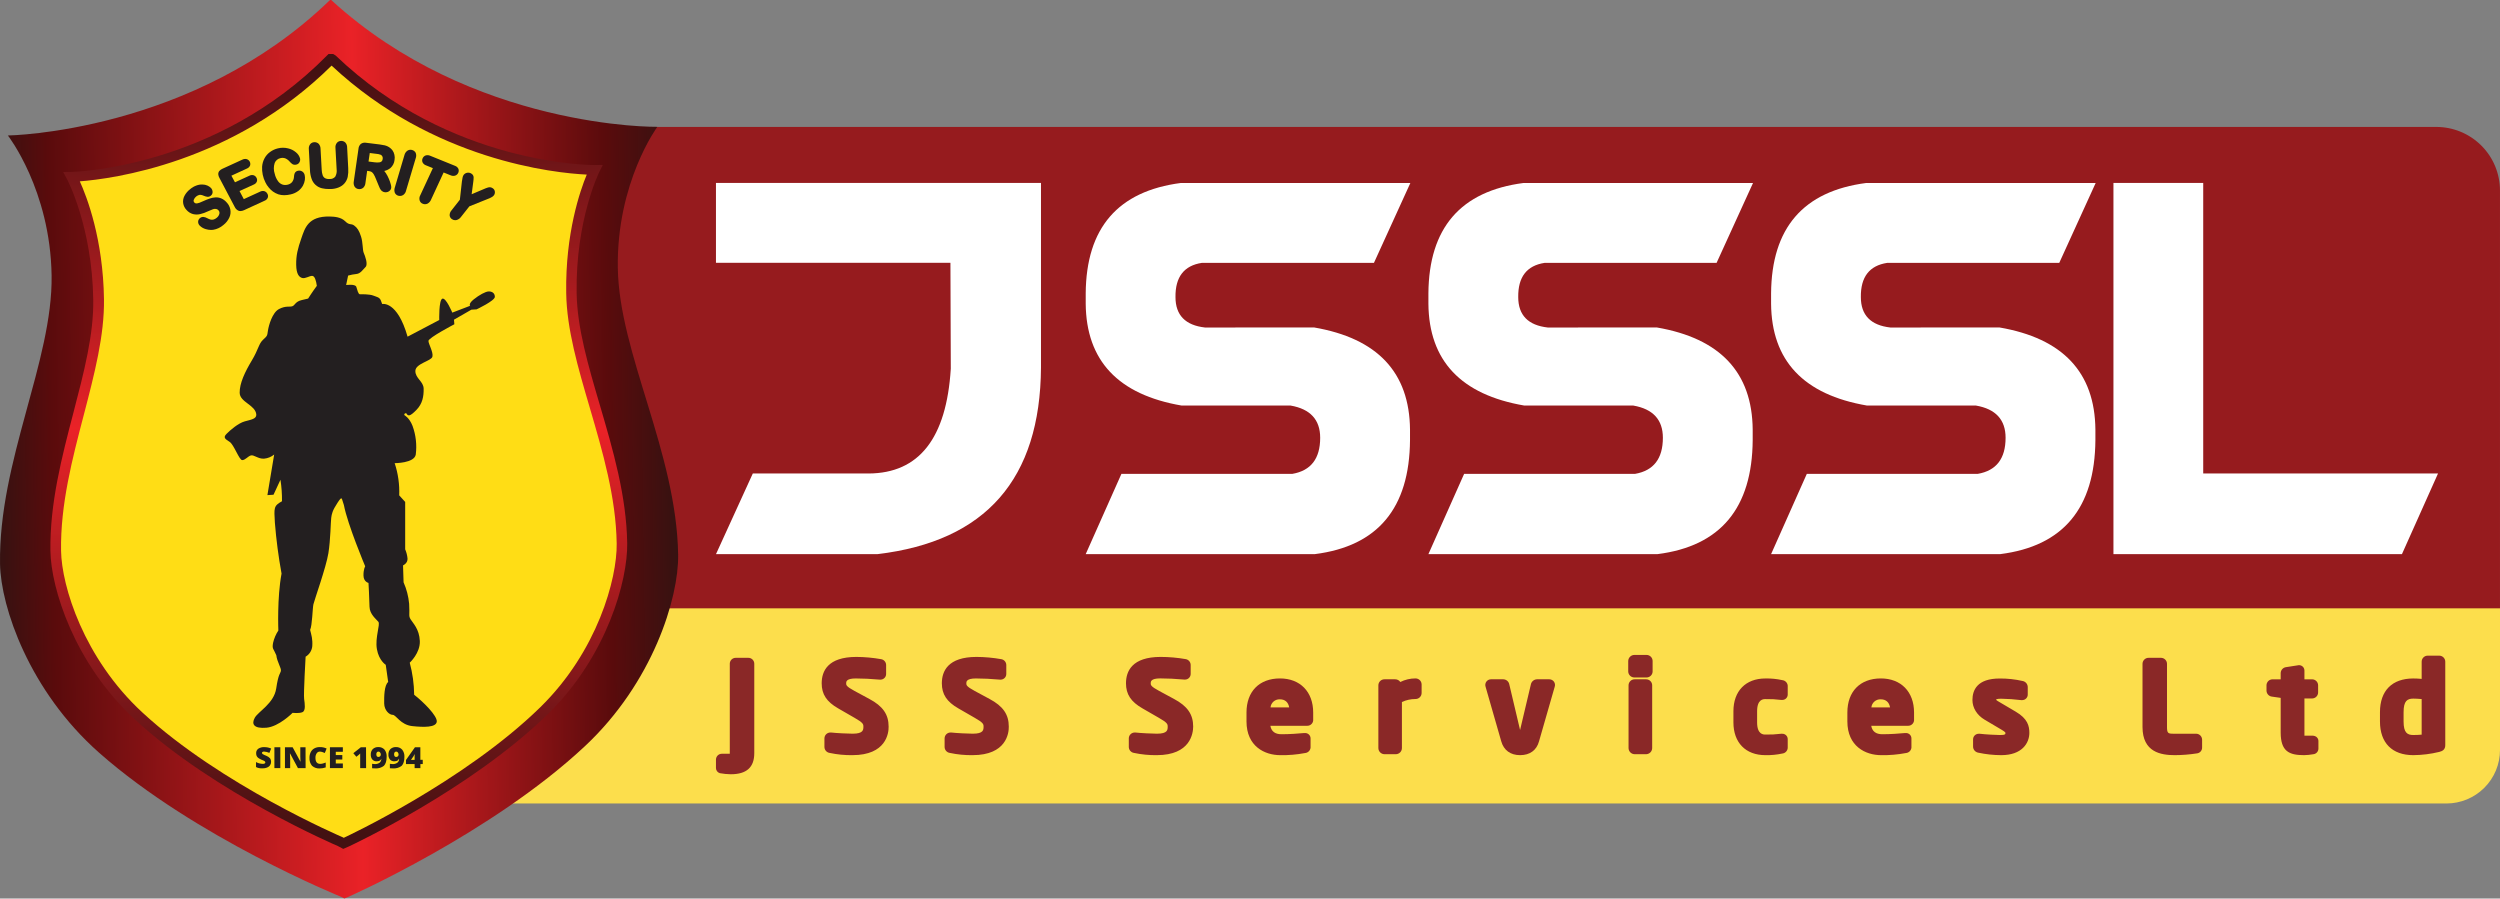 <svg width="409" height="147" viewBox="0 0 409 147" fill="none" xmlns="http://www.w3.org/2000/svg">
<rect x="0" y="0" width="409" height="147" fill="#808080" stroke="none"/>
<path d="M84.132 20.766H398.575C401.339 20.766 403.99 21.862 405.944 23.812C407.899 25.762 408.997 28.408 408.997 31.166V118.628C408.997 119.293 408.732 119.931 408.26 120.402C407.789 120.872 407.149 121.137 406.482 121.137H84.132C83.465 121.137 82.825 120.872 82.354 120.402C81.882 119.931 81.617 119.293 81.617 118.628V23.275C81.617 22.61 81.882 21.972 82.354 21.501C82.825 21.031 83.465 20.766 84.132 20.766Z" fill="#961B1E"/>
<path d="M170.305 29.923V60.139C170.187 78.376 161.277 88.547 143.574 90.654H117.137L123.159 77.464H142.097C150.357 77.425 154.841 71.712 155.55 60.324L155.491 42.998H117.131V29.926L170.305 29.923Z" fill="white"/>
<path d="M214.981 53.571C225.36 55.357 230.592 60.926 230.678 70.278V71.992C230.6 83.13 225.411 89.351 215.11 90.654H177.622L183.465 77.523H211.438C214.466 76.997 215.98 75.032 215.982 71.626C215.982 68.669 214.37 66.911 211.144 66.35H193.32C182.941 64.568 177.708 59.016 177.622 49.693V47.99C177.7 37.292 182.89 31.273 193.191 29.935H230.737L224.777 43.007H196.616C193.704 43.453 192.268 45.317 192.309 48.6C192.309 51.558 193.922 53.219 197.147 53.582L214.981 53.571Z" fill="white"/>
<path d="M271.045 53.571C281.424 55.357 286.656 60.926 286.74 70.278V71.992C286.664 83.13 281.474 89.351 271.171 90.654H233.687L239.532 77.523H267.503C270.53 76.997 272.045 75.032 272.047 71.626C272.047 68.669 270.434 66.911 267.209 66.35H249.384C239.005 64.568 233.773 59.016 233.687 49.693V47.99C233.765 37.292 238.954 31.273 249.255 29.935H286.796L280.833 43.007H252.692C249.778 43.453 248.341 45.317 248.383 48.6C248.383 51.558 249.996 53.219 253.224 53.582L271.045 53.571Z" fill="white"/>
<path d="M327.109 53.571C337.488 55.357 342.721 60.926 342.807 70.278V71.992C342.729 83.13 337.539 89.351 327.238 90.654H289.75L295.596 77.523H323.569C326.597 76.997 328.112 75.032 328.114 71.626C328.114 68.669 326.5 66.911 323.273 66.35H305.451C295.062 64.568 289.829 59.016 289.75 49.693V47.99C289.829 37.292 295.018 31.273 305.319 29.935H342.854L336.894 43.007H308.741C305.829 43.453 304.394 45.317 304.435 48.6C304.435 51.558 306.048 53.219 309.276 53.582L327.109 53.571Z" fill="white"/>
<path d="M345.759 90.654V29.923H360.446V77.461H398.862L392.961 90.651L345.759 90.654Z" fill="white"/>
<path d="M77.255 99.526H409V122.699C409 125.02 408.076 127.246 406.431 128.887C404.786 130.529 402.555 131.451 400.229 131.451H77.255V99.526Z" fill="#FCDE4C"/>
<path d="M119.551 126.081C119.006 126.072 118.462 126.02 117.924 125.926C117.865 125.907 117.814 125.871 117.777 125.821C117.74 125.772 117.719 125.712 117.719 125.65V124.255C117.721 124.205 117.733 124.155 117.755 124.11C117.777 124.064 117.808 124.023 117.846 123.99C117.884 123.957 117.929 123.932 117.977 123.917C118.026 123.901 118.076 123.896 118.127 123.9H119.472C119.836 123.9 119.98 123.783 119.98 123.215V108.577C119.982 108.526 119.994 108.475 120.016 108.429C120.038 108.382 120.068 108.34 120.106 108.306C120.144 108.271 120.189 108.244 120.237 108.227C120.286 108.21 120.337 108.202 120.389 108.205H122.404C122.455 108.202 122.507 108.209 122.556 108.226C122.604 108.243 122.649 108.27 122.687 108.305C122.725 108.339 122.756 108.381 122.777 108.428C122.799 108.475 122.811 108.526 122.812 108.577V123.215C122.812 125.296 121.755 126.081 119.551 126.081Z" fill="#8A2827"/>
<path d="M119.552 126.668C118.953 126.66 118.357 126.602 117.769 126.492C117.585 126.439 117.424 126.329 117.309 126.177C117.194 126.025 117.132 125.841 117.131 125.65V124.255C117.133 124.128 117.161 124.002 117.213 123.886C117.264 123.769 117.338 123.664 117.431 123.576C117.524 123.489 117.633 123.42 117.753 123.375C117.872 123.33 117.999 123.31 118.127 123.314H119.393V108.577C119.394 108.449 119.421 108.322 119.472 108.204C119.523 108.086 119.597 107.979 119.689 107.889C119.782 107.8 119.892 107.73 120.012 107.684C120.132 107.637 120.26 107.615 120.389 107.619H122.404C122.533 107.615 122.661 107.637 122.781 107.684C122.901 107.73 123.011 107.8 123.103 107.889C123.196 107.979 123.27 108.086 123.321 108.204C123.372 108.322 123.399 108.449 123.4 108.577V123.215C123.4 125.536 122.142 126.668 119.552 126.668ZM118.306 125.395C118.719 125.453 119.135 125.486 119.552 125.495C121.526 125.495 122.225 124.909 122.225 123.215V108.791H120.568V123.215C120.568 124.059 120.201 124.487 119.472 124.487H118.297L118.306 125.395Z" fill="#8A2827"/>
<path d="M139.456 122.96C138.245 122.977 137.037 122.857 135.854 122.602C135.753 122.594 135.659 122.55 135.587 122.479C135.515 122.408 135.472 122.313 135.464 122.212V120.797C135.465 120.747 135.476 120.697 135.496 120.651C135.516 120.606 135.545 120.564 135.582 120.53C135.618 120.495 135.661 120.468 135.707 120.45C135.754 120.432 135.804 120.423 135.854 120.424H135.892C136.709 120.521 138.745 120.621 139.5 120.621C141.312 120.621 141.85 119.991 141.85 118.862C141.85 118.094 141.462 117.69 140.116 116.936L137.429 115.383C135.534 114.301 135.026 113.164 135.026 111.787C135.026 109.629 136.33 108.058 140.116 108.058C141.428 108.066 142.737 108.184 144.029 108.41C144.124 108.419 144.213 108.461 144.28 108.529C144.347 108.598 144.387 108.687 144.393 108.782V110.248C144.395 110.294 144.388 110.34 144.372 110.383C144.355 110.426 144.33 110.466 144.298 110.499C144.266 110.532 144.227 110.558 144.185 110.576C144.142 110.594 144.096 110.603 144.05 110.602H144.035C142.69 110.485 141.347 110.406 140.023 110.406C138.516 110.406 137.881 110.916 137.881 111.798C137.881 112.449 138.231 112.842 139.555 113.557L141.996 114.876C144.238 116.072 144.828 117.329 144.828 118.883C144.813 120.835 143.53 122.96 139.456 122.96Z" fill="#8A2827"/>
<path d="M139.456 123.543C138.202 123.561 136.951 123.438 135.725 123.177C135.492 123.142 135.279 123.026 135.124 122.85C134.968 122.673 134.881 122.447 134.876 122.212V120.797C134.877 120.67 134.904 120.544 134.953 120.427C135.003 120.31 135.075 120.204 135.166 120.115C135.257 120.026 135.365 119.956 135.483 119.908C135.601 119.861 135.727 119.837 135.854 119.838H135.963C136.78 119.938 138.792 120.032 139.488 120.032C141.25 120.032 141.25 119.404 141.25 118.859C141.25 118.466 141.186 118.223 139.814 117.441L137.123 115.89C135.235 114.811 134.427 113.583 134.427 111.787C134.427 109.817 135.414 107.472 140.105 107.472C141.46 107.48 142.812 107.603 144.147 107.839C144.373 107.875 144.579 107.99 144.729 108.162C144.879 108.335 144.964 108.554 144.969 108.782V110.248C144.972 110.371 144.949 110.494 144.903 110.608C144.858 110.722 144.789 110.827 144.703 110.914C144.616 111.002 144.512 111.071 144.398 111.118C144.284 111.166 144.162 111.19 144.038 111.189H143.944C142.475 111.06 141.171 110.995 139.984 110.995C138.431 110.995 138.431 111.54 138.431 111.801C138.431 112.062 138.431 112.308 139.794 113.035L142.237 114.354C144.438 115.527 145.378 116.881 145.378 118.877C145.401 119.953 144.972 123.543 139.456 123.543ZM136.051 122.045C137.171 122.279 138.312 122.388 139.456 122.371C143.762 122.371 144.226 119.911 144.226 118.853C144.226 117.567 143.797 116.479 141.706 115.363L139.259 114.044C137.949 113.343 137.279 112.801 137.279 111.778C137.279 111.039 137.634 109.799 140.008 109.799C141.162 109.799 142.411 109.858 143.827 109.975V108.952C142.604 108.749 141.368 108.641 140.128 108.63C135.625 108.63 135.625 110.995 135.625 111.772C135.625 112.903 135.984 113.862 137.734 114.861L140.425 116.415C141.823 117.212 142.449 117.754 142.449 118.848C142.449 120.43 141.485 121.192 139.512 121.192C138.821 121.192 137.023 121.11 136.063 121.016L136.051 122.045Z" fill="#8A2827"/>
<path d="M159.116 122.96C157.906 122.977 156.698 122.857 155.515 122.602C155.414 122.594 155.319 122.55 155.248 122.479C155.176 122.408 155.132 122.313 155.124 122.212V120.797C155.125 120.747 155.136 120.697 155.157 120.651C155.177 120.606 155.206 120.564 155.242 120.53C155.279 120.495 155.321 120.468 155.368 120.45C155.415 120.432 155.465 120.423 155.515 120.424H155.553C156.367 120.521 158.405 120.621 159.16 120.621C160.973 120.621 161.51 119.991 161.51 118.862C161.51 118.094 161.122 117.69 159.777 116.936L157.089 115.383C155.195 114.301 154.687 113.164 154.687 111.787C154.687 109.629 155.991 108.058 159.777 108.058C161.089 108.066 162.398 108.184 163.69 108.41C163.785 108.419 163.874 108.461 163.941 108.529C164.007 108.598 164.047 108.687 164.054 108.782V110.248C164.056 110.294 164.049 110.34 164.032 110.383C164.016 110.426 163.991 110.466 163.959 110.499C163.926 110.532 163.888 110.558 163.845 110.576C163.802 110.594 163.757 110.603 163.71 110.602H163.669C162.324 110.485 160.981 110.406 159.657 110.406C158.15 110.406 157.515 110.916 157.515 111.798C157.515 112.449 157.865 112.842 159.19 113.557L161.631 114.876C163.872 116.072 164.462 117.329 164.462 118.883C164.474 120.835 163.19 122.96 159.116 122.96Z" fill="#8A2827"/>
<path d="M159.116 123.543C157.863 123.561 156.611 123.438 155.386 123.177C155.153 123.142 154.94 123.026 154.784 122.85C154.629 122.673 154.541 122.447 154.537 122.212V120.797C154.538 120.67 154.564 120.544 154.614 120.427C154.664 120.31 154.736 120.204 154.827 120.115C154.918 120.026 155.025 119.956 155.143 119.908C155.261 119.861 155.387 119.837 155.515 119.838H155.623C156.44 119.938 158.452 120.032 159.148 120.032C160.911 120.032 160.911 119.404 160.911 118.859C160.911 118.466 160.846 118.223 159.474 117.441L156.784 115.89C154.895 114.811 154.087 113.583 154.087 111.787C154.087 109.817 155.074 107.472 159.765 107.472C161.121 107.48 162.473 107.603 163.807 107.839C164.033 107.875 164.239 107.99 164.389 108.162C164.539 108.335 164.624 108.554 164.63 108.782V110.248C164.632 110.371 164.61 110.494 164.564 110.608C164.518 110.722 164.45 110.827 164.363 110.914C164.276 111.002 164.173 111.071 164.059 111.118C163.944 111.166 163.822 111.19 163.699 111.189H163.605C162.136 111.06 160.832 110.995 159.645 110.995C158.091 110.995 158.091 111.54 158.091 111.801C158.091 112.062 158.091 112.308 159.454 113.035L161.898 114.354C164.098 115.527 165.038 116.881 165.038 118.877C165.062 119.953 164.633 123.543 159.116 123.543ZM155.712 122.045C156.831 122.279 157.973 122.388 159.116 122.371C163.422 122.371 163.887 119.911 163.887 118.853C163.887 117.567 163.458 116.479 161.366 115.363L158.919 114.044C157.609 113.343 156.939 112.801 156.939 111.778C156.939 111.039 157.295 109.799 159.668 109.799C160.823 109.799 162.071 109.858 163.487 109.975V108.952C162.265 108.749 161.028 108.641 159.789 108.63C155.286 108.63 155.286 110.995 155.286 111.772C155.286 112.903 155.644 113.862 157.395 114.861L160.085 116.415C161.484 117.212 162.109 117.754 162.109 118.848C162.109 120.43 161.146 121.192 159.172 121.192C158.482 121.192 156.684 121.11 155.723 121.016L155.712 122.045Z" fill="#8A2827"/>
<path d="M189.251 122.96C188.04 122.977 186.831 122.857 185.647 122.602C185.547 122.594 185.452 122.55 185.381 122.479C185.31 122.407 185.267 122.313 185.259 122.212V120.797C185.262 120.696 185.304 120.6 185.376 120.531C185.449 120.461 185.546 120.423 185.647 120.424H185.688C186.502 120.521 188.541 120.621 189.296 120.621C191.108 120.621 191.646 119.991 191.646 118.862C191.646 118.094 191.258 117.69 189.912 116.936L187.225 115.383C185.33 114.301 184.822 113.164 184.822 111.787C184.822 109.629 186.126 108.058 189.912 108.058C191.223 108.066 192.531 108.184 193.822 108.41C193.918 108.418 194.007 108.46 194.075 108.528C194.142 108.597 194.183 108.687 194.189 108.782V110.248C194.191 110.294 194.184 110.34 194.167 110.384C194.151 110.427 194.125 110.467 194.093 110.5C194.06 110.533 194.021 110.559 193.978 110.577C193.935 110.595 193.889 110.603 193.843 110.602H193.805C192.459 110.485 191.117 110.406 189.792 110.406C188.285 110.406 187.651 110.916 187.651 111.798C187.651 112.449 188 112.842 189.322 113.557L191.766 114.876C194.007 116.072 194.598 117.329 194.598 118.883C194.609 120.835 193.326 122.96 189.251 122.96Z" fill="#8A2827"/>
<path d="M189.251 123.543C187.998 123.561 186.747 123.439 185.521 123.177C185.288 123.142 185.075 123.026 184.919 122.85C184.764 122.673 184.676 122.447 184.672 122.212V120.797C184.674 120.541 184.778 120.296 184.961 120.116C185.144 119.937 185.391 119.837 185.647 119.838H185.747C186.564 119.938 188.576 120.032 189.272 120.032C191.034 120.032 191.034 119.404 191.034 118.859C191.034 118.466 190.97 118.223 189.598 117.441L186.907 115.89C185.018 114.811 184.211 113.583 184.211 111.787C184.211 109.817 185.195 107.472 189.889 107.472C191.258 107.475 192.624 107.595 193.972 107.83C194.198 107.867 194.404 107.981 194.554 108.154C194.704 108.326 194.789 108.545 194.794 108.774V110.239C194.796 110.362 194.774 110.485 194.727 110.599C194.681 110.714 194.613 110.818 194.526 110.906C194.439 110.993 194.335 111.063 194.221 111.11C194.106 111.157 193.984 111.181 193.86 111.18H193.769C192.3 111.051 190.996 110.986 189.809 110.986C188.256 110.986 188.256 111.532 188.256 111.793C188.256 112.053 188.256 112.3 189.619 113.026L192.063 114.345C194.263 115.518 195.203 116.872 195.203 118.868C195.197 119.953 194.768 123.543 189.251 123.543ZM185.847 122.045C186.966 122.279 188.108 122.388 189.251 122.371C193.558 122.371 194.022 119.911 194.022 118.853C194.022 117.567 193.593 116.479 191.501 115.363L189.055 114.044C187.742 113.343 187.075 112.801 187.075 111.778C187.075 111.039 187.43 109.799 189.804 109.799C190.955 109.799 192.204 109.858 193.622 109.975V108.952C192.4 108.749 191.163 108.641 189.924 108.63C185.421 108.63 185.421 110.995 185.421 111.772C185.421 112.903 185.779 113.862 187.527 114.861L190.218 116.415C191.619 117.212 192.245 117.754 192.245 118.848C192.245 120.43 191.278 121.192 189.307 121.192C188.617 121.192 186.816 121.11 185.859 121.016L185.847 122.045Z" fill="#8A2827"/>
<path d="M213.844 118.165H207.191V118.223C207.191 119.363 207.681 120.718 209.635 120.718C211.121 120.718 212.528 120.6 213.383 120.521H213.445C213.647 120.521 213.809 120.621 213.809 120.814V122.113C213.809 122.426 213.75 122.561 213.383 122.623C212.081 122.871 210.757 122.983 209.432 122.957C207.393 122.957 204.503 121.896 204.503 118.024V116.558C204.503 113.493 206.265 111.576 209.391 111.576C212.516 111.576 214.238 113.627 214.238 116.558V117.661C214.241 117.989 214.129 118.165 213.844 118.165ZM211.541 116.251C211.541 114.718 210.66 113.836 209.403 113.836C208.145 113.836 207.223 114.7 207.223 116.251V116.33H211.541V116.251Z" fill="#8A2827"/>
<path d="M209.444 123.543C206.9 123.543 203.927 122.098 203.927 118.027V116.561C203.927 113.123 206.025 110.992 209.403 110.992C212.704 110.992 214.837 113.179 214.837 116.561V117.663C214.853 117.801 214.838 117.941 214.795 118.073C214.752 118.205 214.681 118.326 214.587 118.428C214.493 118.53 214.378 118.61 214.249 118.664C214.121 118.718 213.983 118.743 213.844 118.739H207.831C207.99 119.657 208.598 120.12 209.646 120.12C211.03 120.12 212.346 120.017 213.342 119.926H213.456C213.578 119.916 213.7 119.932 213.815 119.972C213.93 120.012 214.036 120.075 214.126 120.158C214.215 120.24 214.286 120.34 214.335 120.452C214.384 120.563 214.408 120.684 214.408 120.806V122.113C214.422 122.245 214.409 122.378 214.37 122.505C214.331 122.631 214.267 122.749 214.181 122.851C214.096 122.952 213.99 123.035 213.872 123.095C213.754 123.155 213.624 123.191 213.492 123.2C212.158 123.455 210.801 123.57 209.444 123.543ZM209.403 112.171C206.671 112.171 205.102 113.774 205.102 116.567V118.033C205.102 122.168 208.718 122.377 209.444 122.377C210.714 122.405 211.985 122.3 213.233 122.063V121.131C212.243 121.219 210.977 121.31 209.646 121.31C207.749 121.31 206.615 120.158 206.615 118.229V117.584H213.665V116.573C213.653 113.815 212.07 112.171 209.403 112.171ZM212.129 116.904H206.636V116.251C206.636 114.457 207.749 113.249 209.403 113.249C211.056 113.249 212.129 114.457 212.129 116.251V116.904ZM207.855 115.732H210.912C210.766 114.885 210.234 114.41 209.403 114.41C209.023 114.388 208.65 114.513 208.362 114.76C208.073 115.006 207.891 115.355 207.855 115.732Z" fill="#8A2827"/>
<path d="M231.589 113.783C230.607 113.782 229.64 114.026 228.775 114.492V122.388C228.774 122.496 228.732 122.599 228.656 122.677C228.581 122.754 228.478 122.798 228.37 122.801H226.496C226.388 122.798 226.285 122.753 226.209 122.676C226.133 122.599 226.09 122.496 226.087 122.388V112.115C226.09 112.009 226.134 111.908 226.21 111.834C226.287 111.76 226.389 111.718 226.496 111.719H228.258C228.365 111.718 228.467 111.76 228.544 111.834C228.62 111.908 228.664 112.009 228.667 112.115V112.525C229.51 111.905 230.533 111.575 231.581 111.584C231.687 111.583 231.789 111.623 231.866 111.697C231.942 111.77 231.986 111.871 231.989 111.977V113.39C231.987 113.494 231.944 113.594 231.869 113.667C231.794 113.741 231.694 113.782 231.589 113.783Z" fill="#8A2827"/>
<path d="M228.37 123.388H226.496C226.232 123.383 225.98 123.276 225.794 123.089C225.608 122.903 225.503 122.651 225.5 122.388V112.115C225.501 111.985 225.527 111.857 225.577 111.737C225.628 111.618 225.701 111.509 225.794 111.418C225.886 111.327 225.996 111.255 226.116 111.206C226.237 111.157 226.366 111.132 226.496 111.133H228.258C228.422 111.133 228.584 111.173 228.729 111.25C228.874 111.327 228.998 111.439 229.089 111.575C229.861 111.188 230.714 110.988 231.577 110.989C231.84 110.988 232.092 111.09 232.279 111.273C232.466 111.457 232.573 111.707 232.576 111.968V113.381C232.573 113.643 232.466 113.893 232.279 114.076C232.092 114.259 231.84 114.362 231.577 114.36C230.809 114.357 230.05 114.524 229.354 114.849V122.379C229.355 122.642 229.252 122.895 229.068 123.084C228.884 123.272 228.633 123.381 228.37 123.388ZM226.675 122.215H228.188V114.131L228.511 113.967C229.404 113.49 230.397 113.227 231.41 113.199V112.173C230.551 112.199 229.72 112.486 229.028 112.994L228.088 113.698V112.305H226.675V122.215Z" fill="#8A2827"/>
<path d="M253.805 112.173L251.252 121.113C250.847 122.564 249.745 122.96 248.705 122.96C247.666 122.96 246.588 122.564 246.182 121.113L243.615 112.173C243.598 112.13 243.591 112.083 243.594 112.036C243.594 111.993 243.603 111.951 243.619 111.912C243.636 111.873 243.66 111.838 243.69 111.809C243.721 111.779 243.757 111.756 243.796 111.741C243.836 111.725 243.878 111.718 243.92 111.719H245.956C246.141 111.719 246.303 111.86 246.367 112.115L248.315 120.354C248.394 120.726 248.538 120.843 248.7 120.843C248.861 120.843 249.008 120.726 249.087 120.354L251.044 112.124C251.059 112.019 251.111 111.923 251.188 111.851C251.266 111.779 251.367 111.735 251.473 111.728H253.508C253.551 111.727 253.593 111.734 253.632 111.749C253.672 111.765 253.708 111.788 253.738 111.817C253.769 111.847 253.793 111.882 253.809 111.921C253.826 111.96 253.834 112.002 253.834 112.044C253.834 112.089 253.824 112.133 253.805 112.173Z" fill="#8A2827"/>
<path d="M248.691 123.543C247.108 123.543 246.012 122.737 245.601 121.272L243.045 112.367C242.996 112.229 242.981 112.08 243.001 111.935C243.021 111.789 243.075 111.651 243.159 111.53C243.243 111.41 243.354 111.311 243.484 111.242C243.614 111.173 243.759 111.135 243.906 111.133H245.942C246.177 111.139 246.403 111.227 246.582 111.38C246.761 111.533 246.881 111.743 246.923 111.974L248.685 119.431L250.448 111.98C250.493 111.747 250.616 111.536 250.798 111.382C250.98 111.228 251.208 111.14 251.446 111.133H253.485C253.632 111.135 253.777 111.173 253.906 111.242C254.036 111.311 254.148 111.41 254.232 111.53C254.316 111.651 254.37 111.789 254.39 111.935C254.41 112.08 254.395 112.229 254.346 112.367L251.787 121.274C251.393 122.737 250.289 123.543 248.691 123.543ZM244.25 112.305L246.732 120.952C247.005 121.922 247.613 122.371 248.691 122.371C249.769 122.371 250.406 121.908 250.671 120.955L253.156 112.305H251.593L249.652 120.48C249.466 121.33 248.92 121.421 248.691 121.421C248.462 121.421 247.916 121.33 247.73 120.468L245.795 112.305H244.25Z" fill="#8A2827"/>
<path d="M269.359 110.248H267.385C267.276 110.25 267.171 110.211 267.091 110.138C267.011 110.064 266.963 109.963 266.956 109.855V108.126C266.963 108.018 267.011 107.916 267.091 107.843C267.171 107.77 267.276 107.731 267.385 107.733H269.359C269.412 107.732 269.464 107.741 269.514 107.76C269.563 107.779 269.608 107.808 269.646 107.844C269.684 107.881 269.715 107.924 269.736 107.973C269.757 108.021 269.769 108.073 269.77 108.126V109.855C269.769 109.908 269.757 109.96 269.736 110.008C269.715 110.056 269.684 110.1 269.646 110.136C269.608 110.173 269.563 110.202 269.514 110.221C269.464 110.24 269.412 110.249 269.359 110.248ZM269.3 122.801H267.426C267.318 122.798 267.215 122.753 267.139 122.676C267.063 122.599 267.02 122.496 267.018 122.388V112.115C267.02 112.009 267.064 111.908 267.141 111.834C267.217 111.759 267.32 111.718 267.426 111.719H269.3C269.407 111.718 269.509 111.759 269.586 111.834C269.662 111.908 269.706 112.009 269.708 112.115V122.388C269.706 122.496 269.663 122.599 269.587 122.676C269.511 122.753 269.408 122.798 269.3 122.801Z" fill="#8A2827"/>
<path d="M269.3 123.388H267.426C267.162 123.384 266.91 123.277 266.724 123.09C266.538 122.903 266.433 122.651 266.43 122.388V112.115C266.431 111.985 266.457 111.857 266.508 111.737C266.558 111.618 266.632 111.509 266.724 111.418C266.817 111.327 266.926 111.255 267.047 111.206C267.167 111.157 267.296 111.132 267.426 111.133H269.3C269.43 111.132 269.559 111.157 269.68 111.206C269.8 111.255 269.91 111.327 270.002 111.418C270.094 111.509 270.168 111.618 270.218 111.737C270.269 111.857 270.295 111.985 270.296 112.115V122.388C270.294 122.651 270.188 122.903 270.002 123.09C269.816 123.277 269.564 123.384 269.3 123.388ZM267.605 122.215H269.121V112.305H267.605V122.215ZM269.368 110.834H267.394C267.129 110.838 266.874 110.737 266.683 110.554C266.493 110.37 266.383 110.119 266.377 109.855V108.126C266.386 107.863 266.497 107.613 266.687 107.43C266.876 107.248 267.13 107.146 267.394 107.147H269.368C269.63 107.145 269.882 107.247 270.07 107.431C270.257 107.614 270.363 107.864 270.367 108.126V109.855C270.365 109.985 270.338 110.114 270.286 110.234C270.235 110.354 270.16 110.462 270.066 110.553C269.973 110.644 269.862 110.716 269.741 110.764C269.619 110.812 269.49 110.836 269.359 110.834H269.368ZM267.552 109.662H269.171V108.319H267.532L267.552 109.662Z" fill="#8A2827"/>
<path d="M291.443 122.699C290.58 122.885 289.699 122.972 288.817 122.957C286.173 122.957 284.176 121.383 284.176 118.182V116.356C284.176 113.152 286.17 111.581 288.817 111.581C289.699 111.564 290.58 111.65 291.443 111.836C291.792 111.916 291.872 112.033 291.872 112.346V113.624C291.872 113.821 291.71 113.917 291.507 113.917H291.443C290.572 113.809 289.694 113.763 288.817 113.78C287.862 113.78 286.863 114.31 286.863 116.356V118.182C286.863 120.234 287.862 120.756 288.817 120.756C289.694 120.773 290.572 120.727 291.443 120.618H291.507C291.71 120.618 291.872 120.715 291.872 120.911V122.186C291.872 122.505 291.789 122.626 291.443 122.699Z" fill="#8A2827"/>
<path d="M288.817 123.543C285.586 123.543 283.588 121.491 283.588 118.185V116.359C283.588 113.053 285.591 110.998 288.817 110.998C289.749 110.979 290.68 111.07 291.59 111.271C291.849 111.299 292.087 111.428 292.252 111.63C292.417 111.832 292.496 112.09 292.471 112.349V113.627C292.471 113.749 292.447 113.869 292.398 113.981C292.349 114.092 292.278 114.193 292.189 114.275C292.099 114.358 291.993 114.421 291.878 114.461C291.763 114.501 291.641 114.516 291.519 114.507H291.387C290.539 114.399 289.684 114.354 288.829 114.372C288.491 114.372 287.463 114.372 287.463 116.362V118.188C287.463 120.175 288.491 120.175 288.829 120.175C289.683 120.192 290.539 120.148 291.387 120.043H291.519C291.641 120.034 291.763 120.049 291.878 120.089C291.993 120.129 292.099 120.192 292.189 120.275C292.278 120.357 292.349 120.458 292.398 120.569C292.447 120.681 292.471 120.801 292.471 120.923V122.198C292.495 122.457 292.416 122.716 292.251 122.918C292.087 123.12 291.849 123.25 291.59 123.279C290.679 123.474 289.748 123.562 288.817 123.543ZM288.817 112.171C286.241 112.171 284.763 113.698 284.763 116.359V118.185C284.763 120.846 286.232 122.371 288.817 122.371C289.645 122.384 290.473 122.307 291.284 122.139V121.233C290.465 121.325 289.641 121.363 288.817 121.348C288.053 121.348 286.276 121.055 286.276 118.188V116.362C286.276 113.507 288.038 113.199 288.817 113.199C289.641 113.184 290.465 113.223 291.284 113.317V112.408C290.473 112.237 289.646 112.158 288.817 112.171Z" fill="#8A2827"/>
<path d="M312.146 118.165H305.504V118.223C305.504 119.363 305.992 120.718 307.948 120.718C309.435 120.718 310.842 120.6 311.697 120.521H311.758C311.961 120.521 312.122 120.621 312.122 120.814V122.113C312.122 122.426 312.064 122.561 311.697 122.623C310.395 122.871 309.071 122.983 307.746 122.957C305.707 122.957 302.817 121.896 302.817 118.024V116.558C302.817 113.493 304.579 111.576 307.705 111.576C310.83 111.576 312.551 113.627 312.551 116.558V117.661C312.551 117.989 312.431 118.165 312.146 118.165ZM309.843 116.239C309.843 114.706 308.962 113.824 307.705 113.824C306.447 113.824 305.525 114.688 305.525 116.239V116.318H309.843V116.239Z" fill="#8A2827"/>
<path d="M307.746 123.543C305.202 123.543 302.229 122.098 302.229 118.027V116.561C302.229 113.123 304.327 110.992 307.705 110.992C311.006 110.992 313.139 113.179 313.139 116.561V117.663C313.155 117.801 313.14 117.941 313.097 118.073C313.054 118.205 312.983 118.326 312.889 118.428C312.795 118.53 312.68 118.61 312.551 118.664C312.423 118.718 312.285 118.743 312.146 118.739H306.133C306.292 119.657 306.9 120.12 307.948 120.12C309.332 120.12 310.648 120.017 311.644 119.926H311.758C311.88 119.916 312.002 119.932 312.117 119.972C312.232 120.012 312.338 120.075 312.428 120.158C312.517 120.24 312.588 120.34 312.637 120.452C312.686 120.563 312.71 120.684 312.71 120.806V122.113C312.724 122.245 312.711 122.378 312.672 122.505C312.633 122.631 312.569 122.749 312.483 122.851C312.398 122.952 312.292 123.035 312.174 123.095C312.055 123.155 311.926 123.191 311.794 123.2C310.46 123.455 309.103 123.57 307.746 123.543ZM307.705 112.171C304.97 112.171 303.404 113.774 303.404 116.567V118.033C303.404 122.168 307.02 122.377 307.746 122.377C309.016 122.405 310.287 122.3 311.535 122.063V121.131C310.545 121.219 309.279 121.31 307.948 121.31C306.051 121.31 304.917 120.158 304.917 118.229V117.584H311.967V116.573C311.964 113.815 310.372 112.171 307.705 112.171ZM310.431 116.904H304.938V116.251C304.938 114.457 306.048 113.249 307.705 113.249C309.361 113.249 310.431 114.457 310.431 116.251V116.904ZM306.157 115.732H309.214C309.068 114.885 308.536 114.41 307.705 114.41C307.325 114.388 306.952 114.513 306.664 114.76C306.375 115.006 306.193 115.355 306.157 115.732Z" fill="#8A2827"/>
<path d="M327.415 122.96C326.188 122.955 324.966 122.823 323.767 122.564C323.659 122.549 323.56 122.495 323.489 122.413C323.418 122.33 323.38 122.224 323.382 122.116V120.943C323.386 120.856 323.425 120.774 323.49 120.715C323.555 120.656 323.641 120.626 323.728 120.63H323.811C324.786 120.747 326.619 120.844 327.233 120.844C328.496 120.844 328.678 120.433 328.678 119.903C328.678 119.528 328.431 119.293 327.797 118.9L325.006 117.25C324.007 116.664 323.297 115.679 323.297 114.539C323.297 112.575 324.577 111.608 327.162 111.608C328.383 111.596 329.6 111.728 330.79 112.001C330.894 112.018 330.987 112.072 331.054 112.153C331.12 112.233 331.155 112.336 331.151 112.44V113.58C331.151 113.815 331.028 113.953 330.825 113.953H330.743C329.628 113.814 328.506 113.735 327.383 113.718C326.404 113.718 325.979 113.932 325.979 114.542C325.979 114.858 326.272 115.052 326.792 115.348L329.459 116.919C331.172 117.921 331.416 118.903 331.416 119.906C331.407 121.603 330.082 122.96 327.415 122.96Z" fill="#8A2827"/>
<path d="M327.415 123.543C326.139 123.541 324.867 123.403 323.62 123.133C323.384 123.087 323.173 122.96 323.022 122.774C322.871 122.588 322.79 122.355 322.794 122.116V120.943C322.799 120.7 322.9 120.469 323.075 120.301C323.25 120.132 323.485 120.039 323.728 120.043H323.881C324.815 120.155 326.631 120.251 327.233 120.251C328.09 120.251 328.09 120.102 328.09 119.897C328.09 119.841 328.026 119.727 327.479 119.396L324.689 117.745C323.438 117.007 322.691 115.805 322.691 114.521C322.691 112.909 323.464 111.004 327.145 111.004C328.406 110.993 329.663 111.129 330.893 111.409C331.134 111.451 331.353 111.578 331.508 111.767C331.663 111.957 331.745 112.196 331.739 112.44V113.58C331.746 113.704 331.728 113.828 331.685 113.945C331.642 114.061 331.576 114.168 331.49 114.257C331.405 114.347 331.302 114.419 331.187 114.467C331.073 114.515 330.95 114.54 330.825 114.539H330.664C329.575 114.405 328.48 114.329 327.383 114.31C326.692 114.31 326.581 114.43 326.581 114.433C326.57 114.455 326.565 114.479 326.566 114.504C326.729 114.634 326.904 114.749 327.089 114.847L329.759 116.421C331.733 117.575 332.003 118.78 332.003 119.911C331.994 121.576 330.796 123.543 327.415 123.543ZM323.969 122.01C325.103 122.245 326.257 122.366 327.415 122.371C329.547 122.371 330.819 121.444 330.819 119.894C330.819 119.1 330.693 118.314 329.154 117.414L326.484 115.84C325.943 115.527 325.382 115.198 325.382 114.53C325.382 113.12 326.88 113.12 327.374 113.12C328.44 113.133 329.505 113.199 330.564 113.32V112.528C329.446 112.278 328.302 112.158 327.156 112.171C324.251 112.171 323.878 113.431 323.878 114.515C323.878 115.371 324.407 116.198 325.297 116.723L328.09 118.373C328.716 118.751 329.265 119.146 329.265 119.879C329.265 121.406 327.735 121.406 327.233 121.406C326.645 121.406 324.994 121.321 323.969 121.213V122.01Z" fill="#8A2827"/>
<path d="M359.263 122.699C358.118 122.877 356.961 122.969 355.802 122.974C353.159 122.974 351.103 122.286 351.103 118.947V108.598C351.103 108.545 351.114 108.494 351.135 108.446C351.156 108.397 351.186 108.354 351.224 108.317C351.261 108.281 351.306 108.252 351.355 108.233C351.403 108.214 351.455 108.204 351.508 108.205H353.526C353.632 108.203 353.735 108.244 353.811 108.317C353.888 108.391 353.932 108.492 353.934 108.598V118.932C353.934 120.228 354.34 120.621 355.523 120.621H359.269C359.321 120.62 359.374 120.629 359.423 120.648C359.472 120.667 359.517 120.696 359.555 120.732C359.593 120.769 359.623 120.812 359.644 120.861C359.665 120.909 359.676 120.961 359.677 121.013V122.271C359.671 122.543 359.568 122.626 359.263 122.699Z" fill="#8A2827"/>
<path d="M355.802 123.543C353.529 123.543 350.515 123.065 350.515 118.932V108.598C350.517 108.337 350.623 108.087 350.809 107.904C350.995 107.72 351.246 107.618 351.508 107.619H353.526C353.788 107.617 354.04 107.719 354.226 107.903C354.413 108.086 354.519 108.336 354.522 108.598V118.932C354.522 119.941 354.698 120.035 355.523 120.035H359.269C359.531 120.033 359.783 120.135 359.969 120.319C360.156 120.502 360.262 120.752 360.264 121.013V122.271C360.276 122.518 360.19 122.759 360.025 122.944C359.861 123.128 359.63 123.241 359.383 123.259C358.198 123.442 357.001 123.537 355.802 123.543ZM351.69 108.791V118.932C351.69 121.439 352.806 122.371 355.802 122.371C356.901 122.364 357.997 122.281 359.083 122.121V121.207H355.532C354.005 121.207 353.355 120.527 353.355 118.932V108.791H351.69Z" fill="#8A2827"/>
<path d="M378.321 122.819C377.865 122.904 377.402 122.952 376.938 122.96C374.635 122.96 373.706 122.467 373.706 119.832V113.677L371.794 113.402C371.568 113.363 371.386 113.226 371.386 113.009V112.129C371.387 112.077 371.398 112.025 371.419 111.976C371.44 111.928 371.47 111.884 371.508 111.847C371.546 111.811 371.59 111.782 371.64 111.762C371.689 111.743 371.741 111.733 371.794 111.734H373.706V110.125C373.706 109.908 373.891 109.77 374.115 109.732L376.009 109.418H376.092C376.133 109.414 376.174 109.418 376.214 109.431C376.253 109.443 376.29 109.464 376.321 109.492C376.351 109.52 376.376 109.553 376.393 109.591C376.409 109.629 376.418 109.67 376.418 109.711V111.734H378.251C378.357 111.733 378.459 111.774 378.535 111.848C378.611 111.922 378.654 112.024 378.656 112.129V113.302C378.655 113.354 378.644 113.406 378.623 113.454C378.603 113.502 378.572 113.546 378.535 113.582C378.497 113.619 378.453 113.647 378.404 113.667C378.355 113.686 378.303 113.695 378.251 113.695H376.418V119.85C376.418 120.835 376.476 120.952 377.211 120.952H378.292C378.556 120.952 378.721 121.049 378.721 121.245V122.482C378.712 122.664 378.588 122.781 378.321 122.819Z" fill="#8A2827"/>
<path d="M376.937 123.543C374.514 123.543 373.119 122.936 373.119 119.832V114.172L371.709 113.97C371.464 113.947 371.237 113.835 371.069 113.656C370.901 113.476 370.805 113.242 370.798 112.997V112.118C370.799 111.988 370.825 111.86 370.876 111.74C370.926 111.621 371 111.512 371.092 111.421C371.185 111.33 371.294 111.258 371.415 111.209C371.535 111.16 371.664 111.135 371.794 111.136H373.119V110.113C373.125 109.87 373.219 109.639 373.384 109.46C373.549 109.282 373.773 109.169 374.015 109.143L376.091 108.82C376.21 108.816 376.328 108.836 376.439 108.878C376.549 108.92 376.65 108.984 376.736 109.066C376.821 109.148 376.889 109.247 376.935 109.356C376.981 109.464 377.005 109.581 377.005 109.7V111.136H378.25C378.512 111.135 378.764 111.238 378.95 111.422C379.136 111.606 379.242 111.856 379.243 112.118V113.29C379.241 113.551 379.135 113.801 378.949 113.984C378.763 114.167 378.512 114.27 378.25 114.269H377.005V119.838C377.005 119.95 377.005 120.199 377.005 120.351H378.277C378.973 120.351 379.293 120.808 379.293 121.23V122.467C379.293 122.705 379.202 122.934 379.038 123.108C378.874 123.281 378.65 123.385 378.412 123.399C377.925 123.487 377.432 123.536 376.937 123.543ZM371.964 112.824L374.285 113.158V119.832C374.285 122.057 374.849 122.371 376.929 122.371C377.322 122.363 377.715 122.325 378.104 122.259V121.526H377.181C375.898 121.526 375.801 120.858 375.801 119.838V113.097H378.039V112.323H375.801V110.046L374.264 110.298V112.323H371.944L371.964 112.824Z" fill="#8A2827"/>
<path d="M398.909 122.447C397.569 122.774 396.195 122.946 394.815 122.96C391.536 122.96 389.95 121.09 389.95 118.027V116.514C389.95 113.448 391.536 111.584 394.815 111.584C395.469 111.59 396.122 111.635 396.771 111.719V108.243C396.772 108.19 396.783 108.138 396.804 108.09C396.825 108.042 396.855 107.998 396.893 107.962C396.931 107.925 396.976 107.897 397.025 107.877C397.074 107.858 397.127 107.849 397.179 107.85H399.05C399.103 107.849 399.156 107.858 399.205 107.877C399.254 107.897 399.299 107.925 399.337 107.962C399.374 107.998 399.405 108.042 399.426 108.09C399.447 108.138 399.458 108.19 399.459 108.243V121.916C399.459 122.212 399.379 122.329 398.909 122.447ZM396.771 113.844C396.122 113.76 395.469 113.714 394.815 113.706C393.052 113.706 392.638 114.905 392.638 116.514V118.027C392.638 119.639 393.064 120.835 394.815 120.835C395.469 120.84 396.123 120.795 396.771 120.7V113.844Z" fill="#8A2827"/>
<path d="M394.815 123.543C391.348 123.543 389.363 121.532 389.363 118.027V116.514C389.363 112.997 391.348 110.998 394.815 110.998C395.226 110.998 395.696 111.022 396.184 111.065V108.243C396.186 107.981 396.292 107.732 396.479 107.548C396.665 107.365 396.917 107.262 397.179 107.264H399.051C399.313 107.262 399.565 107.365 399.751 107.548C399.938 107.732 400.044 107.981 400.046 108.243V121.916C400.046 122.664 399.547 122.892 399.056 123.015C397.668 123.353 396.244 123.53 394.815 123.543ZM394.815 112.17C391.977 112.17 390.538 113.636 390.538 116.514V118.027C390.538 120.911 391.977 122.37 394.815 122.37C396.146 122.359 397.472 122.194 398.766 121.878C398.801 121.871 398.837 121.861 398.871 121.849V108.436H397.359V112.387L396.695 112.302C396.071 112.221 395.443 112.177 394.815 112.17ZM394.815 121.421C392.051 121.421 392.051 118.865 392.051 118.027V116.514C392.051 115.673 392.051 113.12 394.815 113.12C395.496 113.128 396.177 113.176 396.853 113.264L397.359 113.334V121.178L396.889 121.274C396.202 121.378 395.509 121.427 394.815 121.421ZM394.815 114.293C393.834 114.293 393.226 114.662 393.226 116.514V118.027C393.226 119.876 393.834 120.248 394.815 120.248C395.311 120.248 395.811 120.222 396.184 120.187V114.366C395.693 114.319 395.138 114.293 394.815 114.293Z" fill="#8A2827"/>
<path d="M101.075 43.837C100.861 29.82 107.537 20.755 107.537 20.755C107.537 20.755 77.282 21.156 54.184 0H53.99C31.56 21.754 1.29 22.165 1.29 22.165C1.29 22.165 8.228 31.046 8.442 45.059C8.657 59.072 -0.25 75.398 0.006 92.248C0.12 99.327 4.812 113.059 16.197 123.13C31.924 137.04 55.75 146.698 55.75 146.698L56.337 146.991L56.943 146.745C56.943 146.745 80.401 136.39 95.694 122.074C106.785 111.699 111.048 97.864 110.945 90.774C110.678 73.927 101.287 57.847 101.075 43.837Z" fill="url(#paint0_linear_203_5249)"/>
<path d="M56.205 137.969L55.718 137.712C55.718 137.712 35.808 129.264 22.665 117.13C13.151 108.337 9.215 96.34 9.127 90.164C8.906 75.451 16.332 61.203 16.15 48.972C15.968 36.74 11.744 28.947 11.744 28.947C11.744 28.947 35.432 28.613 54.149 9.634H54.311C73.598 28.123 97.274 27.807 97.274 27.807C97.274 27.807 93.305 35.694 93.511 47.934C93.717 60.174 101.548 74.202 101.771 88.924C101.865 95.106 98.311 107.191 89.055 116.242C76.289 128.731 56.711 137.761 56.711 137.761L56.205 137.969Z" fill="#FFDD15"/>
<path d="M53.917 35.422C54.725 35.439 55.797 35.518 56.481 36.207C57.166 36.896 57.421 36.518 57.932 36.887C58.444 37.256 58.755 37.728 59.069 38.71C59.384 39.692 59.301 40.908 59.51 41.38C59.718 41.852 60.244 43.245 59.804 43.681C59.363 44.118 58.972 44.766 58.311 44.824C57.851 44.871 57.396 44.958 56.951 45.085L56.628 46.63C56.628 46.63 58.135 46.428 58.291 46.923C58.447 47.418 58.611 48.145 58.878 48.139C59.146 48.133 60.485 48.122 61.04 48.347C61.596 48.573 62.107 48.611 62.312 49.171L62.521 49.737C62.521 49.737 64.98 49.136 66.68 55.08L71.862 52.354C71.862 52.354 71.774 49.109 72.361 48.866C72.949 48.623 73.995 51.147 73.995 51.147L76.906 50.03C76.906 50.03 76.597 49.707 77.493 48.986C78.389 48.265 79.432 47.694 79.94 47.679C80.448 47.664 80.95 47.914 80.959 48.559C80.968 49.203 77.969 50.61 77.969 50.61L77.117 50.663L74.271 52.301L74.332 53.049C74.332 53.049 70.085 55.265 70.094 55.778C70.102 56.291 70.931 57.653 70.74 58.363C70.549 59.072 67.935 59.48 67.952 60.708C67.97 61.936 69.292 62.384 69.309 63.603C69.327 64.823 69.139 66.045 68.102 67.091C67.065 68.138 66.76 68.147 66.451 67.59C66.043 67.636 66.157 67.915 66.157 67.915C66.157 67.915 66.968 68.331 67.491 69.674C68.039 71.173 68.22 72.78 68.02 74.363C67.788 75.782 64.568 75.773 64.568 75.773C65.131 77.471 65.382 79.256 65.311 81.043L66.287 82.116V89.865C66.491 90.341 66.621 90.845 66.671 91.36C66.73 92.157 65.937 92.498 65.937 92.498L66.025 95.267C66.519 96.382 66.826 97.57 66.936 98.785C67.053 100.658 66.809 100.713 67.174 101.32C67.538 101.927 68.601 102.894 68.684 104.866C68.766 106.839 67.033 108.416 67.033 108.416C67.493 110.128 67.737 111.89 67.758 113.663C69.245 114.817 71.577 117.13 71.454 118.077C71.33 119.023 69.356 118.997 67.435 118.789C65.514 118.581 64.791 116.942 64.245 116.948C63.699 116.954 62.87 116.215 62.853 115.09C62.835 113.964 62.853 112.13 63.505 111.573C63.393 110.773 63.108 108.762 63.108 108.762C63.108 108.762 61.989 108.076 61.66 106.194C61.331 104.313 62.248 102.149 61.901 101.724C61.554 101.299 60.468 100.482 60.453 99.257C60.438 98.031 60.285 95.364 60.285 95.364C60.285 95.364 59.483 95.191 59.466 94.159C59.448 93.128 59.745 92.65 59.745 92.65C59.745 92.65 56.869 85.821 56.264 82.638C55.844 81.518 56.041 80.999 55.204 82.277C54.366 83.555 54.278 84.074 54.187 84.725C54.096 85.375 54.084 88.262 53.723 90.513C53.362 92.764 51.42 98.207 51.273 98.864C51.126 99.52 51.082 102.343 50.736 103.049C50.953 103.943 51.165 104.544 51.088 105.719C51.055 106.071 50.938 106.409 50.749 106.707C50.56 107.005 50.303 107.254 49.998 107.434C49.998 107.434 49.643 113.539 49.755 114.345C49.866 115.151 50.034 116.259 49.487 116.506C48.941 116.752 47.872 116.617 47.872 116.617C47.872 116.617 45.63 118.889 43.574 119.056C41.518 119.223 41.101 118.469 41.679 117.429C42.258 116.388 44.823 115.084 45.187 112.64C45.551 110.195 45.854 110.236 45.954 109.767C46.053 109.298 45.322 108.281 45.205 107.197C44.74 106.071 44.485 106.215 44.673 105.177C44.838 104.454 45.132 103.766 45.539 103.146C45.539 103.146 45.316 97.797 46.062 93.84C45.559 91.094 45.196 88.325 44.972 85.542C44.837 83.098 44.734 82.772 46.133 82.004C46.148 80.827 46.064 79.651 45.883 78.487L44.749 80.938L43.748 81.002L44.855 74.36C44.385 74.747 43.808 74.983 43.201 75.037C42.246 75.105 41.533 74.36 41.036 74.51C40.54 74.659 40.129 75.272 39.629 75.275C39.13 75.278 38.284 72.763 37.573 72.294C36.862 71.825 36.451 71.611 37.053 70.99C37.655 70.368 38.986 69.231 40.038 68.938C41.089 68.645 41.994 68.539 41.929 67.786C41.762 66.236 39.23 65.802 39.209 64.254C39.189 62.706 40.07 60.857 41.195 58.978C42.32 57.099 42.314 56.238 43.054 55.567C43.794 54.895 43.703 54.907 43.839 54.06C43.974 53.213 44.549 51.129 45.645 50.56C46.741 49.992 47.355 50.25 47.807 50.109C48.26 49.968 48.292 49.344 49.346 49.098L50.407 48.846C50.407 48.846 51.188 47.618 51.834 46.765C51.717 45.918 51.502 45.126 51.053 45.132C50.604 45.138 49.949 45.613 49.449 45.481C48.95 45.349 48.483 44.88 48.456 43.327C48.43 41.773 48.721 40.651 49.296 39.003C49.872 37.356 50.38 35.354 53.917 35.422Z" fill="#231F20"/>
<path d="M37.059 33.091C36.822 32.818 36.527 32.601 36.195 32.458C35.902 32.336 35.585 32.279 35.267 32.291C34.939 32.309 34.615 32.374 34.306 32.484C34.013 32.584 33.678 32.716 33.264 32.901C32.99 33.027 32.785 33.115 32.644 33.167C32.531 33.212 32.414 33.245 32.294 33.264C32.197 33.282 32.097 33.282 32 33.264C31.918 33.24 31.844 33.192 31.789 33.126C31.737 33.072 31.701 33.006 31.684 32.933C31.667 32.86 31.67 32.784 31.692 32.713C31.771 32.494 31.907 32.301 32.087 32.152C32.266 32.003 32.481 31.904 32.711 31.866C32.945 31.878 33.173 31.939 33.381 32.045C33.556 32.124 33.742 32.174 33.933 32.194C34.036 32.204 34.14 32.192 34.238 32.159C34.337 32.126 34.427 32.073 34.503 32.004C34.596 31.93 34.67 31.835 34.718 31.727C34.766 31.619 34.787 31.501 34.779 31.383C34.768 31.154 34.679 30.937 34.527 30.767C34.359 30.594 34.16 30.456 33.939 30.36C33.68 30.247 33.402 30.188 33.12 30.184C32.785 30.173 32.451 30.229 32.138 30.348C31.767 30.48 31.422 30.679 31.122 30.934C30.73 31.23 30.408 31.608 30.179 32.042C29.979 32.414 29.905 32.841 29.968 33.258C30.037 33.672 30.231 34.056 30.523 34.358C30.803 34.68 31.173 34.913 31.586 35.026C31.972 35.12 32.375 35.12 32.761 35.026C33.203 34.92 33.632 34.765 34.039 34.563C34.305 34.436 34.578 34.324 34.856 34.226C35.014 34.173 35.183 34.158 35.349 34.182C35.5 34.207 35.638 34.285 35.737 34.401C35.809 34.475 35.861 34.566 35.888 34.666C35.915 34.765 35.917 34.87 35.892 34.97C35.824 35.242 35.663 35.481 35.437 35.647C35.287 35.779 35.108 35.873 34.914 35.923C34.761 35.957 34.601 35.957 34.447 35.923C34.257 35.865 34.073 35.789 33.898 35.694C33.713 35.586 33.508 35.518 33.296 35.495C33.193 35.484 33.09 35.495 32.991 35.525C32.892 35.556 32.801 35.606 32.723 35.673C32.628 35.745 32.551 35.838 32.497 35.944C32.443 36.05 32.414 36.167 32.412 36.286C32.413 36.513 32.501 36.73 32.658 36.893C32.93 37.17 33.269 37.372 33.642 37.479C33.927 37.569 34.225 37.616 34.524 37.617C34.639 37.617 34.753 37.61 34.867 37.596C35.488 37.497 36.068 37.225 36.542 36.814C36.955 36.495 37.288 36.083 37.511 35.612C37.707 35.2 37.768 34.736 37.684 34.287C37.599 33.835 37.382 33.419 37.059 33.091Z" fill="#231F20"/>
<path d="M43.26 31.277C43.022 31.214 42.77 31.242 42.552 31.356L39.885 32.578L39.185 31.251L41.535 30.184C41.644 30.14 41.743 30.075 41.827 29.992C41.91 29.91 41.976 29.811 42.02 29.703C42.057 29.602 42.07 29.494 42.06 29.387C42.05 29.28 42.016 29.177 41.961 29.085C41.914 28.988 41.848 28.901 41.767 28.83C41.685 28.759 41.591 28.705 41.489 28.671C41.255 28.606 41.005 28.635 40.792 28.75L38.442 29.826L37.855 28.742L40.407 27.569C40.521 27.524 40.625 27.457 40.712 27.371C40.799 27.286 40.868 27.184 40.916 27.071C40.98 26.859 40.956 26.63 40.851 26.435C40.744 26.245 40.57 26.102 40.364 26.033C40.127 25.974 39.876 26.002 39.658 26.113L36.363 27.622C36.176 27.706 36.009 27.828 35.872 27.98C35.756 28.134 35.698 28.323 35.708 28.516C35.727 28.723 35.791 28.923 35.896 29.102L38.392 33.839C38.515 34.12 38.738 34.345 39.018 34.472C39.118 34.511 39.225 34.531 39.332 34.53C39.536 34.524 39.736 34.475 39.92 34.387L43.289 32.836C43.404 32.795 43.509 32.731 43.597 32.647C43.686 32.563 43.756 32.462 43.803 32.35C43.844 32.246 43.86 32.134 43.851 32.023C43.841 31.912 43.807 31.804 43.75 31.708C43.65 31.506 43.474 31.351 43.26 31.277Z" fill="#231F20"/>
<path d="M49.828 28.586C49.77 28.36 49.627 28.166 49.428 28.044C49.229 27.922 48.99 27.882 48.762 27.933C48.641 27.951 48.526 28 48.429 28.074C48.332 28.148 48.256 28.246 48.207 28.358C48.138 28.534 48.101 28.722 48.098 28.912C48.086 29.23 47.976 29.537 47.784 29.791C47.589 30.014 47.323 30.165 47.032 30.219C46.751 30.291 46.456 30.279 46.183 30.184C45.897 30.077 45.652 29.885 45.481 29.633C45.227 29.281 45.047 28.883 44.952 28.46C44.753 27.88 44.748 27.25 44.937 26.666C45.016 26.465 45.145 26.286 45.311 26.147C45.477 26.007 45.676 25.912 45.889 25.869C46.149 25.803 46.423 25.816 46.676 25.907C46.953 26.027 47.199 26.21 47.393 26.441C47.528 26.602 47.685 26.744 47.86 26.863C48.05 26.963 48.27 26.986 48.477 26.927C48.591 26.904 48.697 26.855 48.789 26.784C48.881 26.712 48.955 26.621 49.006 26.517C49.112 26.321 49.137 26.092 49.076 25.878C48.957 25.499 48.727 25.164 48.415 24.917C48.043 24.598 47.598 24.377 47.12 24.272C46.577 24.137 46.009 24.137 45.466 24.272C45.006 24.38 44.572 24.579 44.191 24.858C43.815 25.126 43.506 25.476 43.286 25.881C43.054 26.306 42.916 26.776 42.881 27.259C42.832 28.153 43.019 29.044 43.424 29.844C43.564 30.14 43.743 30.416 43.956 30.664C44.156 30.917 44.389 31.142 44.649 31.333C44.919 31.527 45.216 31.681 45.531 31.79C45.84 31.889 46.163 31.938 46.488 31.934C46.839 31.932 47.188 31.89 47.528 31.808C47.983 31.714 48.412 31.523 48.785 31.248C49.103 31.012 49.368 30.712 49.564 30.368C49.721 30.076 49.826 29.759 49.875 29.43C49.915 29.154 49.902 28.873 49.837 28.601L49.828 28.586Z" fill="#231F20"/>
<path d="M56.793 24.131C56.801 23.834 56.696 23.545 56.499 23.322C56.404 23.229 56.291 23.157 56.167 23.111C56.042 23.065 55.909 23.046 55.776 23.055C55.646 23.058 55.518 23.089 55.401 23.147C55.284 23.204 55.181 23.287 55.101 23.39C54.92 23.629 54.842 23.931 54.883 24.228L55.074 27.698C55.13 28.113 55.05 28.534 54.848 28.9C54.738 29.031 54.599 29.134 54.441 29.201C54.283 29.268 54.111 29.296 53.94 29.284C53.676 29.312 53.41 29.265 53.171 29.149C52.998 29.04 52.866 28.877 52.795 28.686C52.695 28.395 52.639 28.091 52.63 27.783L52.439 24.333C52.441 24.042 52.336 23.76 52.146 23.539C52.051 23.443 51.937 23.368 51.81 23.321C51.684 23.273 51.549 23.254 51.414 23.264C51.284 23.266 51.155 23.298 51.038 23.356C50.922 23.414 50.819 23.498 50.739 23.601C50.563 23.839 50.488 24.137 50.527 24.43L50.709 27.804C50.723 28.287 50.809 28.765 50.965 29.222C51.089 29.611 51.312 29.961 51.612 30.238C51.912 30.514 52.279 30.709 52.677 30.802C53.055 30.889 53.441 30.931 53.829 30.925C53.926 30.925 54.026 30.925 54.123 30.925C54.544 30.915 54.96 30.834 55.353 30.685C55.71 30.551 56.033 30.339 56.299 30.066C56.589 29.749 56.791 29.362 56.887 28.944C56.977 28.47 57.004 27.986 56.969 27.505L56.793 24.131Z" fill="#231F20"/>
<path d="M63.631 29.284C63.495 28.955 63.33 28.638 63.138 28.337C63.055 28.209 62.964 28.087 62.864 27.971C63.231 27.892 63.575 27.729 63.869 27.496C64.259 27.15 64.503 26.669 64.55 26.151C64.596 25.878 64.588 25.599 64.527 25.33C64.474 25.059 64.362 24.803 64.198 24.58C63.891 24.183 63.458 23.902 62.97 23.782C62.701 23.719 62.428 23.671 62.154 23.639L59.918 23.36C59.767 23.329 59.611 23.328 59.459 23.359C59.307 23.39 59.164 23.451 59.037 23.539C58.808 23.744 58.669 24.03 58.649 24.336L57.877 29.697C57.821 29.977 57.866 30.268 58.003 30.518C58.075 30.635 58.173 30.733 58.29 30.806C58.407 30.878 58.539 30.922 58.676 30.934C58.809 30.953 58.946 30.943 59.075 30.905C59.205 30.867 59.325 30.802 59.428 30.714C59.639 30.506 59.767 30.228 59.786 29.932L60.065 27.953L60.291 27.983C60.459 27.995 60.623 28.041 60.773 28.117C60.911 28.208 61.026 28.328 61.111 28.469C61.266 28.724 61.397 28.993 61.501 29.272L61.919 30.286L62.08 30.665L62.157 30.834C62.23 30.983 62.329 31.117 62.45 31.23C62.597 31.355 62.778 31.433 62.97 31.453C63.011 31.453 63.064 31.453 63.117 31.453C63.233 31.454 63.347 31.433 63.455 31.391C63.595 31.339 63.719 31.253 63.816 31.139C63.918 31.032 63.985 30.896 64.007 30.75C64.022 30.541 63.994 30.331 63.925 30.134C63.847 29.844 63.749 29.56 63.631 29.284ZM62.438 26.403C62.326 26.499 62.186 26.556 62.039 26.567C61.777 26.594 61.512 26.588 61.252 26.549L60.291 26.426L60.494 25.031L61.495 25.157C61.776 25.171 62.053 25.23 62.315 25.33C62.426 25.398 62.514 25.498 62.567 25.617C62.619 25.736 62.634 25.868 62.609 25.995C62.605 26.148 62.544 26.293 62.438 26.403Z" fill="#231F20"/>
<path d="M67.4 24.533C67.273 24.498 67.14 24.491 67.01 24.512C66.88 24.533 66.757 24.582 66.648 24.656C66.407 24.831 66.236 25.085 66.166 25.374L64.583 30.706C64.491 30.985 64.499 31.287 64.603 31.561C64.661 31.677 64.743 31.779 64.845 31.86C64.946 31.94 65.064 31.998 65.191 32.027C65.272 32.05 65.356 32.06 65.441 32.06C65.622 32.06 65.799 32.008 65.952 31.91C66.199 31.739 66.372 31.48 66.433 31.186L68.02 25.855C68.121 25.575 68.115 25.268 68.002 24.993C67.939 24.878 67.853 24.779 67.75 24.699C67.646 24.62 67.527 24.563 67.4 24.533Z" fill="#231F20"/>
<path d="M73.718 28.674C73.949 28.787 74.213 28.808 74.459 28.733C74.572 28.696 74.677 28.635 74.766 28.555C74.854 28.474 74.925 28.376 74.972 28.267C75.02 28.164 75.046 28.053 75.049 27.94C75.052 27.827 75.032 27.715 74.99 27.61C74.875 27.38 74.673 27.205 74.429 27.124L70.387 25.485C70.155 25.379 69.893 25.358 69.647 25.427C69.534 25.466 69.431 25.528 69.344 25.609C69.257 25.69 69.188 25.789 69.142 25.898C69.092 26.002 69.066 26.114 69.064 26.229C69.062 26.343 69.084 26.456 69.13 26.561C69.247 26.791 69.449 26.967 69.694 27.05L70.819 27.505L68.763 31.933C68.689 32.059 68.641 32.197 68.621 32.341C68.602 32.485 68.611 32.632 68.648 32.772C68.681 32.9 68.745 33.017 68.834 33.115C68.923 33.212 69.035 33.287 69.159 33.332C69.276 33.383 69.402 33.41 69.529 33.411C69.668 33.409 69.805 33.38 69.932 33.323C70.2 33.181 70.409 32.948 70.519 32.666L72.576 28.217L73.724 28.683L73.718 28.674Z" fill="#231F20"/>
<path d="M80.612 30.799C80.494 30.712 80.356 30.657 80.21 30.638C80.082 30.627 79.954 30.64 79.831 30.676C79.708 30.709 79.587 30.75 79.47 30.799L77.161 31.778L77.422 29.797C77.466 29.526 77.487 29.251 77.484 28.976C77.474 28.86 77.436 28.748 77.373 28.649C77.311 28.55 77.226 28.467 77.126 28.408C76.927 28.274 76.686 28.221 76.45 28.258C76.218 28.295 76.008 28.417 75.862 28.601C75.774 28.726 75.713 28.867 75.683 29.017C75.63 29.234 75.592 29.455 75.569 29.677L75.234 32.672L73.871 34.41C73.674 34.631 73.563 34.915 73.56 35.211C73.567 35.341 73.606 35.468 73.673 35.581C73.74 35.694 73.833 35.789 73.944 35.858C74.098 35.966 74.28 36.024 74.467 36.025C74.541 36.025 74.615 36.016 74.688 35.999C74.984 35.92 75.243 35.739 75.419 35.489L76.791 33.754L79.799 32.549C80.002 32.479 80.199 32.39 80.386 32.285C80.55 32.208 80.694 32.093 80.806 31.951C80.932 31.778 80.987 31.563 80.959 31.35C80.947 31.238 80.909 31.131 80.849 31.035C80.789 30.94 80.708 30.859 80.612 30.799Z" fill="#231F20"/>
<path d="M56.155 138.881L55.274 138.412C55.139 138.362 35.149 129.801 22.054 117.693C12.102 108.486 8.345 96.185 8.248 90.162C8.134 82.356 10.111 74.788 12.023 67.469C13.735 60.901 15.36 54.693 15.254 48.963C15.072 37.081 11.004 29.372 10.959 29.296L10.337 28.141L11.717 28.123C11.949 28.123 35.261 27.578 53.491 9.086L53.741 8.831H54.495L54.907 9.08C73.707 27.103 97.004 27.001 97.241 27.001L98.619 26.98L98.032 28.153C97.996 28.229 94.157 36.04 94.336 47.925C94.421 53.656 96.234 59.817 98.155 66.338C100.285 73.604 102.491 81.119 102.611 88.907C102.702 94.939 99.321 107.334 89.657 116.799C76.932 129.247 57.26 138.392 57.051 138.488L56.155 138.881ZM13.057 29.668C14.232 32.241 16.875 39.162 17.011 48.934C17.096 54.878 15.454 61.177 13.715 67.853C11.826 75.073 9.87 82.541 9.99 90.129C10.087 95.895 13.691 107.683 23.276 116.544C36.145 128.447 55.864 136.888 56.061 136.973L56.229 137.064L56.331 137.023C56.508 136.938 75.91 127.919 88.417 115.682C97.726 106.567 100.975 94.693 100.89 88.93C100.775 81.336 98.601 73.924 96.501 66.751C94.557 60.127 92.718 53.873 92.632 47.931C92.48 38.156 94.912 31.174 95.993 28.563C90.788 28.32 70.892 26.291 54.249 10.733C38.093 26.728 18.256 29.269 13.057 29.668Z" fill="url(#paint1_linear_203_5249)"/>
<path d="M44.349 124.63C44.355 124.83 44.297 125.026 44.182 125.19C44.062 125.366 43.891 125.5 43.691 125.574C43.459 125.665 43.21 125.709 42.96 125.703C42.763 125.711 42.566 125.697 42.373 125.662C42.202 125.631 42.037 125.572 41.885 125.489V124.674C42.225 124.861 42.607 124.962 42.995 124.967C43.103 124.975 43.211 124.953 43.307 124.903C43.337 124.886 43.362 124.861 43.38 124.831C43.397 124.801 43.406 124.767 43.407 124.733C43.409 124.71 43.406 124.686 43.398 124.664C43.391 124.642 43.378 124.621 43.362 124.604C43.339 124.56 43.295 124.539 43.239 124.495C43.084 124.416 42.926 124.344 42.763 124.282C42.58 124.2 42.405 124.102 42.24 123.988C42.135 123.899 42.048 123.789 41.985 123.666C41.928 123.523 41.901 123.369 41.906 123.215C41.899 123.073 41.929 122.932 41.991 122.805C42.053 122.677 42.146 122.567 42.261 122.485C42.552 122.3 42.894 122.211 43.239 122.23C43.627 122.226 44.01 122.306 44.364 122.464L44.071 123.171C43.799 123.049 43.509 122.977 43.213 122.957C43.119 122.95 43.026 122.973 42.945 123.021C42.92 123.037 42.898 123.059 42.883 123.085C42.868 123.111 42.859 123.14 42.857 123.171C42.86 123.209 42.871 123.247 42.891 123.28C42.91 123.314 42.937 123.343 42.969 123.364C43.156 123.474 43.353 123.567 43.556 123.643C43.799 123.734 44.017 123.882 44.191 124.073C44.301 124.238 44.356 124.433 44.349 124.63Z" fill="#231F20"/>
<path d="M44.893 125.662V122.25H45.862V125.662H44.893Z" fill="#231F20"/>
<path d="M49.998 125.662H48.741L47.451 123.259H47.428C47.451 123.646 47.472 123.924 47.472 124.118V125.662H46.617V122.25H47.874L49.164 124.631C49.141 124.287 49.129 124.008 49.129 123.795V122.25H49.986L49.998 125.662Z" fill="#231F20"/>
<path d="M52.331 122.96C52.224 122.957 52.118 122.983 52.025 123.035C51.932 123.086 51.854 123.161 51.799 123.253C51.662 123.471 51.596 123.726 51.608 123.983C51.608 124.645 51.866 124.967 52.386 124.967C52.541 124.968 52.696 124.946 52.844 124.903C52.996 124.864 53.144 124.814 53.288 124.753V125.548C52.966 125.661 52.628 125.718 52.286 125.718C51.835 125.743 51.391 125.589 51.053 125.29C50.748 124.925 50.597 124.456 50.63 123.983C50.622 123.663 50.692 123.346 50.832 123.059C50.958 122.795 51.163 122.578 51.42 122.438C51.699 122.286 52.013 122.212 52.331 122.224C52.711 122.215 53.088 122.295 53.432 122.458L53.138 123.188C53.013 123.126 52.882 123.076 52.748 123.039C52.614 122.99 52.473 122.963 52.331 122.96Z" fill="#231F20"/>
<path d="M56.09 125.662H53.978V122.25H56.09V122.992H54.933V123.528H56.002V124.258H54.933V124.903H56.09V125.662Z" fill="#231F20"/>
<path d="M59.895 125.662H58.925V123.871C58.925 123.657 58.925 123.443 58.925 123.27C58.87 123.335 58.793 123.399 58.702 123.484L58.303 123.807L57.803 123.221L59.025 122.256H59.883L59.895 125.662Z" fill="#231F20"/>
<path d="M63.255 123.816C63.255 124.481 63.099 124.988 62.812 125.281C62.404 125.598 61.893 125.751 61.378 125.709C61.21 125.715 61.042 125.708 60.876 125.689V124.959C61.016 124.983 61.157 124.998 61.299 125.003C61.579 125.022 61.857 124.947 62.089 124.789C62.186 124.713 62.264 124.615 62.315 124.502C62.366 124.39 62.389 124.267 62.383 124.144H62.374C62.33 124.24 62.269 124.327 62.195 124.402C62.124 124.451 62.046 124.487 61.963 124.507C61.857 124.536 61.749 124.55 61.639 124.551C61.505 124.559 61.37 124.536 61.245 124.486C61.12 124.435 61.008 124.357 60.917 124.258C60.732 124.028 60.641 123.737 60.661 123.443C60.651 123.278 60.676 123.113 60.733 122.958C60.79 122.802 60.879 122.66 60.993 122.541C61.117 122.43 61.261 122.344 61.418 122.289C61.575 122.235 61.741 122.211 61.907 122.221C62.096 122.213 62.286 122.247 62.461 122.321C62.635 122.395 62.791 122.507 62.917 122.649C63.165 122.986 63.285 123.399 63.255 123.816ZM61.921 122.96C61.873 122.955 61.825 122.962 61.78 122.981C61.736 122.999 61.697 123.028 61.666 123.065C61.59 123.163 61.555 123.285 61.566 123.408C61.563 123.522 61.594 123.634 61.654 123.731C61.686 123.767 61.725 123.795 61.769 123.814C61.814 123.833 61.862 123.842 61.91 123.839C62.013 123.836 62.111 123.798 62.189 123.731C62.261 123.656 62.301 123.556 62.3 123.452C62.306 123.328 62.266 123.207 62.189 123.109C62.163 123.063 62.125 123.025 62.079 122.999C62.033 122.972 61.98 122.959 61.927 122.96H61.921Z" fill="#231F20"/>
<path d="M66.163 123.816C66.163 124.481 66.008 124.988 65.72 125.281C65.313 125.598 64.801 125.751 64.286 125.709C64.119 125.715 63.951 125.708 63.784 125.689V124.959C63.924 124.983 64.065 124.998 64.207 125.003C64.487 125.022 64.765 124.947 64.997 124.789C65.095 124.713 65.172 124.615 65.223 124.502C65.275 124.39 65.298 124.267 65.291 124.144H65.259C65.215 124.24 65.154 124.327 65.079 124.402C65.009 124.45 64.93 124.486 64.847 124.507C64.742 124.536 64.633 124.55 64.524 124.551C64.39 124.559 64.255 124.536 64.13 124.486C64.005 124.435 63.893 124.357 63.802 124.258C63.617 124.028 63.526 123.737 63.546 123.443C63.536 123.278 63.561 123.113 63.618 122.958C63.675 122.802 63.764 122.66 63.878 122.541C64.001 122.43 64.146 122.344 64.303 122.289C64.459 122.235 64.626 122.211 64.791 122.221C64.981 122.213 65.171 122.247 65.345 122.321C65.52 122.395 65.676 122.507 65.802 122.649C66.058 122.982 66.186 123.396 66.163 123.816ZM64.83 122.96C64.782 122.955 64.733 122.962 64.689 122.981C64.644 122.999 64.605 123.028 64.574 123.065C64.499 123.163 64.463 123.285 64.474 123.408C64.472 123.522 64.502 123.634 64.562 123.731C64.594 123.767 64.633 123.795 64.678 123.814C64.722 123.833 64.77 123.842 64.818 123.839C64.921 123.835 65.019 123.797 65.097 123.731C65.17 123.656 65.21 123.556 65.209 123.452C65.214 123.328 65.174 123.207 65.097 123.109C65.071 123.062 65.032 123.023 64.984 122.997C64.937 122.971 64.884 122.958 64.83 122.96Z" fill="#231F20"/>
<path d="M69.165 124.997H68.778V125.662H67.832V124.997H66.419V124.332L67.887 122.25H68.769V124.302H69.156L69.165 124.997ZM67.832 124.311V123.622C67.833 123.55 67.841 123.479 67.855 123.408H67.82C67.771 123.53 67.708 123.645 67.632 123.751L67.241 124.311H67.832Z" fill="#231F20"/>
<defs>
<linearGradient id="paint0_linear_203_5249" x1="-0.325" y1="74.242" x2="110.608" y2="72.671" gradientUnits="userSpaceOnUse">
<stop stop-color="#361211"/>
<stop offset="0.08" stop-color="#5A0B0C"/>
<stop offset="0.53" stop-color="#EA2227"/>
<stop offset="0.9" stop-color="#5A0B0C"/>
<stop offset="1" stop-color="#361211"/>
</linearGradient>
<linearGradient id="paint1_linear_203_5249" x1="55.438" y1="136.305" x2="55.438" y2="11.246" gradientUnits="userSpaceOnUse">
<stop stop-color="#431112"/>
<stop offset="0.53" stop-color="#EA2227"/>
<stop offset="1" stop-color="#431112"/>
</linearGradient>
</defs>
</svg>

